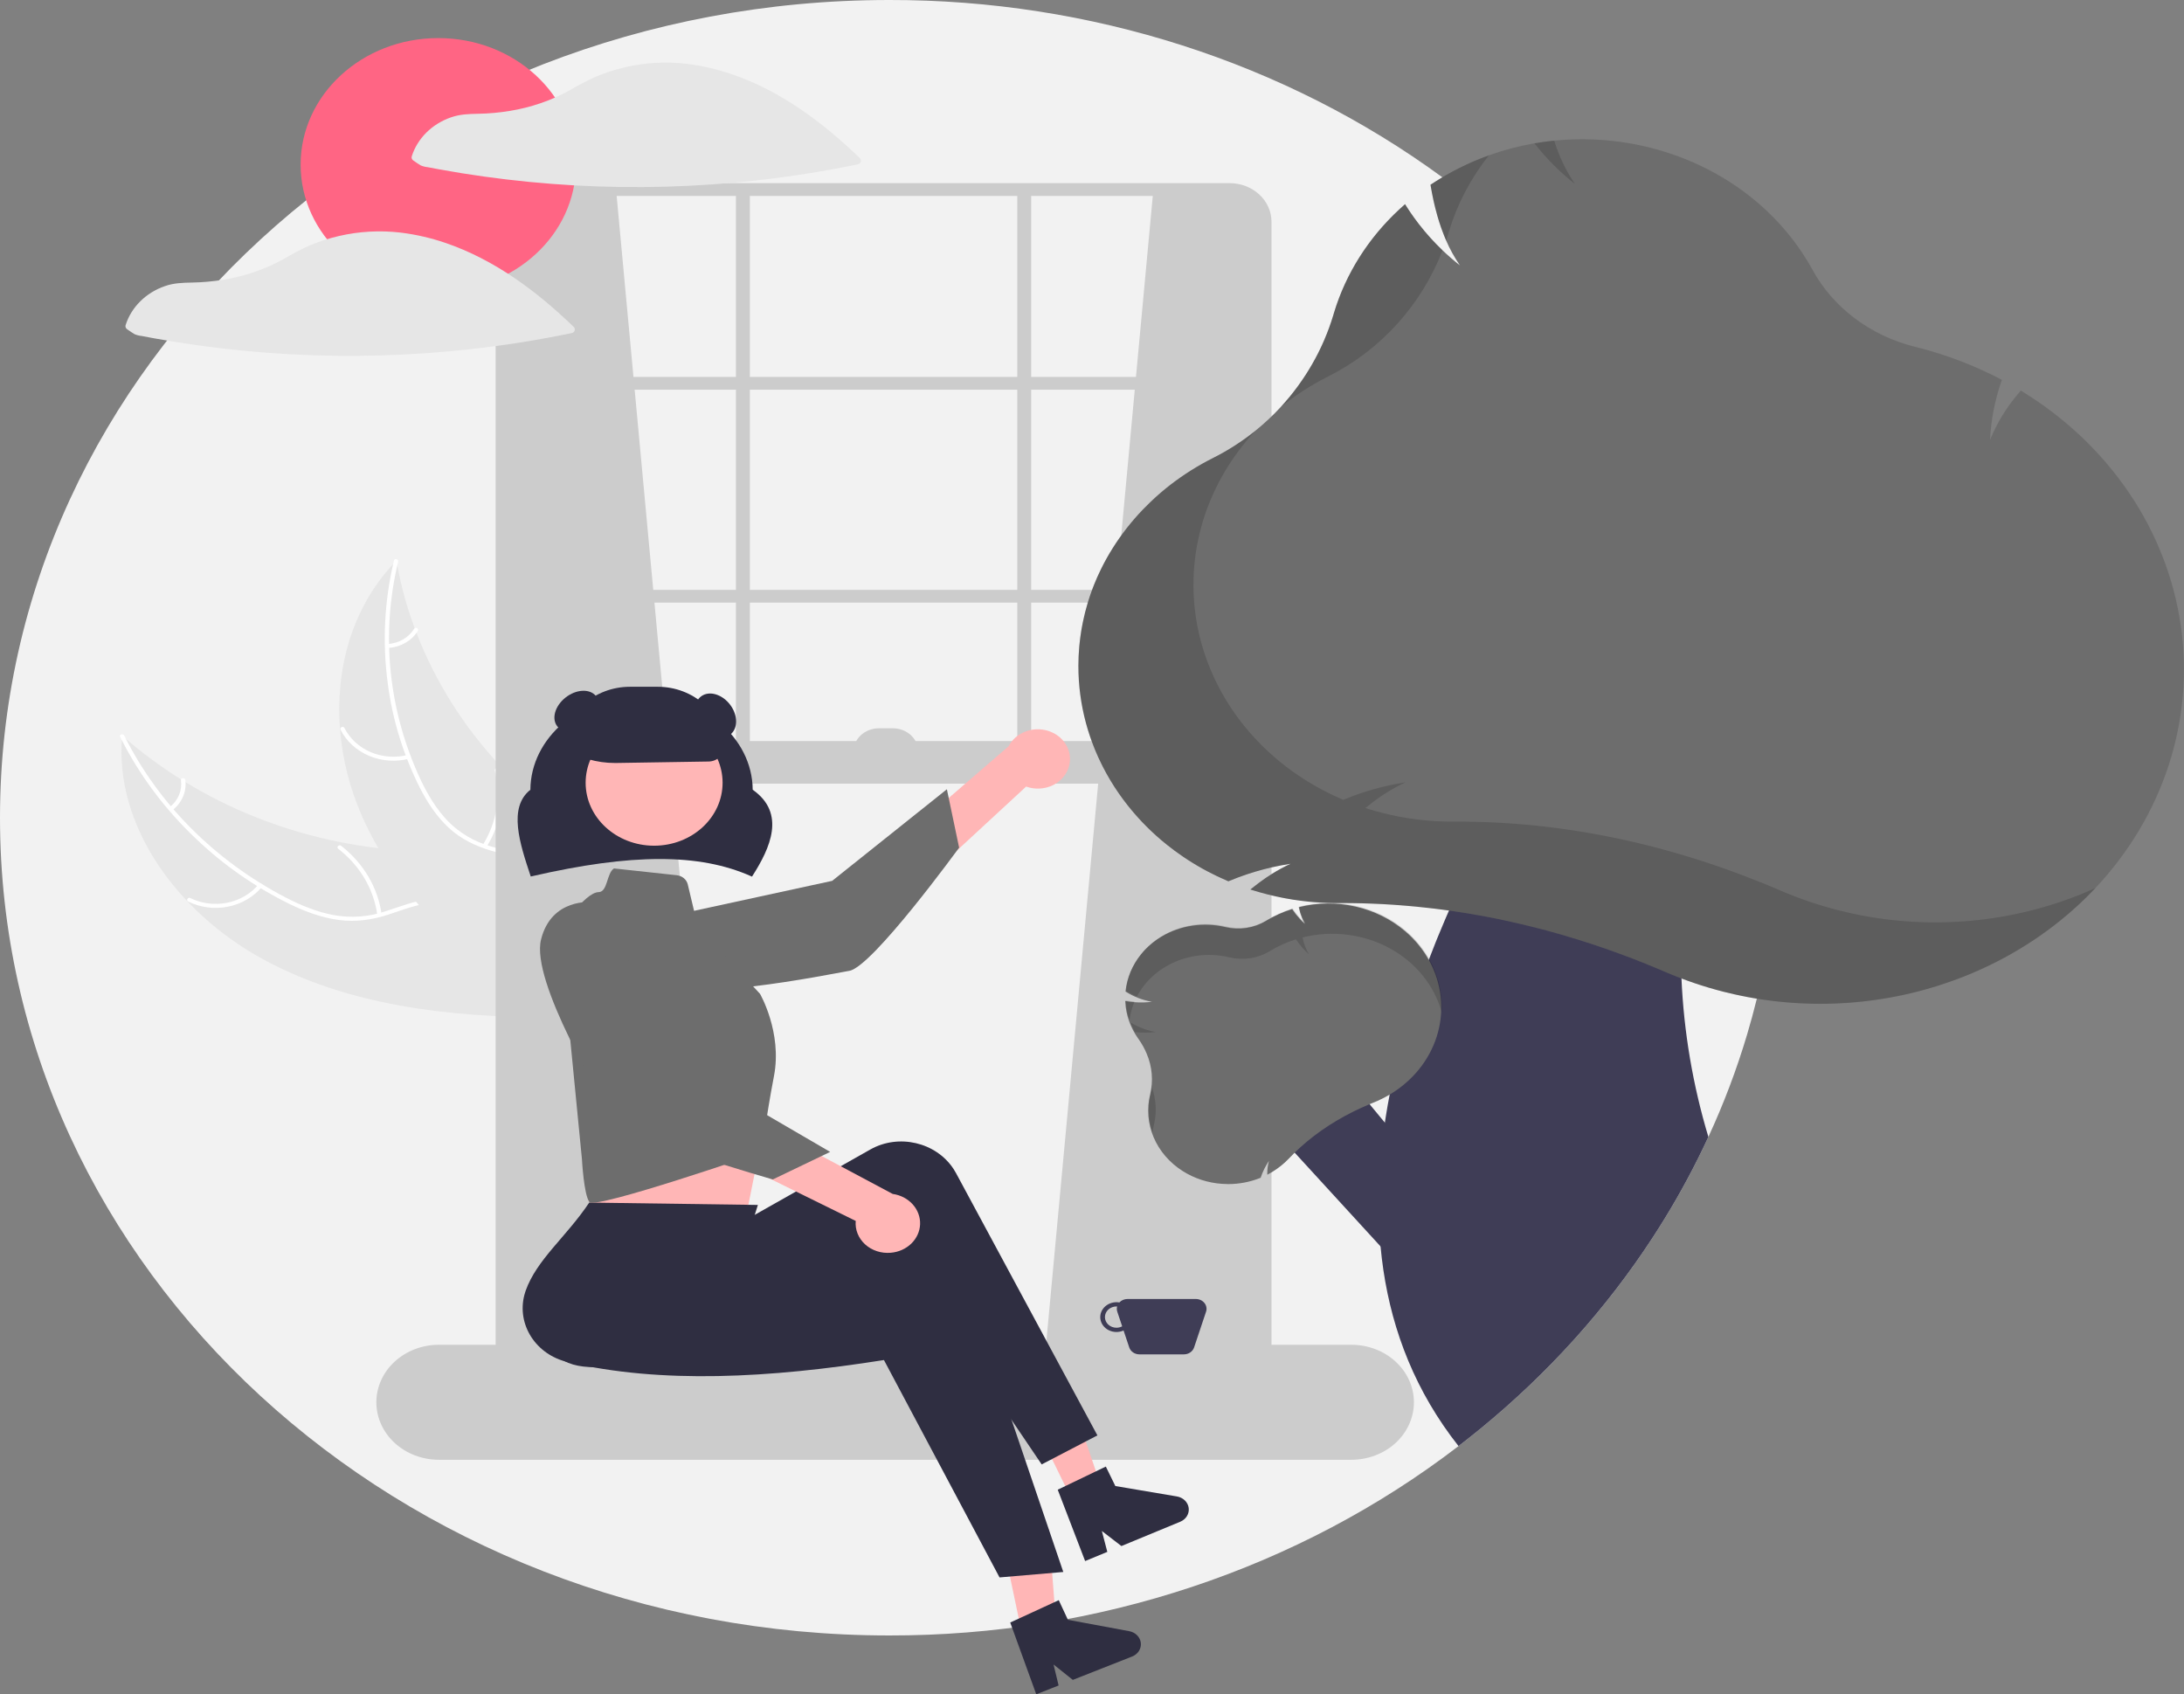 <svg width="272" height="211" viewBox="0 0 272 211" fill="none" xmlns="http://www.w3.org/2000/svg">
<rect x="0" y="0" width="272" height="211" fill="#808080" stroke="none"/>
<g clip-path="url(#clip0_3_46)">
<path d="M221.523 101.836C221.523 104.801 221.387 107.736 221.116 110.641C220.902 112.909 220.611 115.156 220.242 117.382C219.85 119.74 219.369 122.069 218.8 124.37V124.373C218.428 125.887 218.019 127.389 217.574 128.879C216.282 133.209 214.676 137.455 212.765 141.587C212.35 142.486 211.921 143.379 211.479 144.266C209.805 147.624 207.932 150.894 205.866 154.062C200.073 162.959 192.842 170.993 184.42 177.89C183.509 178.635 182.585 179.368 181.648 180.089C161.765 195.36 136.67 203.709 110.761 203.673C49.589 203.673 0 158.08 0 101.836C0 45.593 49.589 0 110.761 0C135.777 -0.036 160.064 7.749 179.632 22.078C180.55 22.746 181.455 23.43 182.349 24.128C186.713 27.53 190.785 31.236 194.53 35.213H194.533C211.976 53.7 221.562 77.362 221.523 101.836Z" fill="#F2F2F2"/>
<path d="M32.697 119.427C22.145 113.653 14.182 102.863 15.215 91.614C24.862 100.102 37.463 105.18 50.79 105.949C55.93 106.228 61.68 106.047 65.464 109.258C67.818 111.256 68.914 114.265 69.094 117.206C69.274 120.147 68.633 123.073 67.996 125.96L68.215 126.668C55.936 126.71 43.248 125.201 32.697 119.427Z" fill="#E6E6E6"/>
<path d="M15.473 91.602C19.7 100.099 26.733 107.156 35.571 111.77C37.471 112.747 39.491 113.587 41.637 113.977C43.733 114.342 45.896 114.184 47.903 113.52C49.788 112.936 51.642 112.138 53.649 111.985C55.763 111.823 57.721 112.574 59.26 113.888C61.142 115.495 62.283 117.629 63.321 119.751C64.473 122.107 65.629 124.571 67.837 126.265C68.105 126.471 67.743 126.84 67.476 126.635C63.633 123.688 63.006 118.751 59.934 115.279C58.501 113.659 56.528 112.426 54.184 112.458C52.134 112.487 50.221 113.309 48.319 113.916C46.321 114.553 44.319 114.852 42.21 114.572C40.052 114.285 37.992 113.516 36.074 112.587C31.739 110.451 27.797 107.701 24.392 104.439C20.483 100.736 17.293 96.446 14.957 91.753C14.813 91.463 15.329 91.313 15.473 91.602Z" fill="white"/>
<path d="M32.63 110.438C31.587 111.696 30.091 112.573 28.41 112.911C26.729 113.249 24.972 113.026 23.453 112.283C23.146 112.132 23.387 111.686 23.694 111.838C25.108 112.532 26.744 112.739 28.309 112.422C29.874 112.104 31.264 111.283 32.227 110.106C32.437 109.85 32.838 110.184 32.63 110.438Z" fill="white"/>
<path d="M46.99 113.933C46.551 110.724 44.813 107.785 42.121 105.702C41.855 105.496 42.217 105.126 42.483 105.332C45.279 107.504 47.081 110.566 47.53 113.906C47.573 114.224 47.032 114.249 46.99 113.933Z" fill="white"/>
<path d="M21.155 100.503C21.669 100.093 22.064 99.573 22.305 98.988C22.546 98.403 22.625 97.773 22.536 97.153C22.489 96.835 23.03 96.811 23.076 97.126C23.172 97.812 23.083 98.508 22.818 99.155C22.553 99.801 22.12 100.378 21.557 100.835C21.508 100.883 21.441 100.911 21.37 100.914C21.299 100.918 21.229 100.896 21.175 100.854C21.122 100.81 21.09 100.748 21.086 100.682C21.082 100.617 21.107 100.552 21.155 100.503Z" fill="white"/>
<path d="M49.369 69.82C49.405 70.018 49.44 70.216 49.48 70.415C49.971 73.07 50.696 75.684 51.648 78.231C51.718 78.429 51.792 78.628 51.869 78.824C54.233 84.938 57.811 90.594 62.421 95.507C64.257 97.46 66.253 99.282 68.39 100.957C71.341 103.271 74.742 105.563 76.634 108.549C76.835 108.859 77.016 109.179 77.174 109.509L69.136 126.367C69.097 126.396 69.062 126.428 69.023 126.458L68.735 127.145C68.618 127.065 68.499 126.981 68.382 126.902C68.314 126.856 68.248 126.806 68.18 126.761C68.136 126.729 68.091 126.697 68.049 126.671C68.034 126.66 68.019 126.65 68.008 126.641C67.966 126.615 67.93 126.586 67.891 126.561C67.223 126.09 66.558 125.614 65.894 125.133C65.89 125.131 65.89 125.131 65.888 125.126C60.845 121.447 56.091 117.349 52.165 112.718C52.047 112.578 51.925 112.437 51.811 112.29C50.054 110.194 48.486 107.968 47.123 105.637C46.382 104.358 45.711 103.046 45.114 101.705C43.577 98.236 42.644 94.568 42.348 90.833C41.759 83.387 43.766 75.852 48.967 70.245C49.1 70.102 49.232 69.962 49.369 69.82Z" fill="#E6E6E6"/>
<path d="M49.584 69.952C47.395 79.077 48.389 88.604 52.424 97.18C53.301 99.013 54.364 100.802 55.823 102.301C57.257 103.752 59.087 104.824 61.125 105.405C63.012 105.982 65.016 106.371 66.718 107.359C68.512 108.401 69.584 110.084 69.952 111.984C70.402 114.31 69.916 116.645 69.355 118.914C68.732 121.433 68.041 124.04 68.695 126.616C68.774 126.928 68.243 127.023 68.164 126.711C67.026 122.23 69.758 117.941 69.579 113.469C69.496 111.382 68.728 109.305 66.835 108.034C65.18 106.922 63.114 106.519 61.198 105.95C59.185 105.353 57.391 104.484 55.891 103.093C54.355 101.67 53.214 99.915 52.291 98.111C50.229 94.007 48.882 89.629 48.299 85.14C47.603 80.019 47.865 74.827 49.073 69.788C49.148 69.476 49.658 69.642 49.584 69.952Z" fill="white"/>
<path d="M50.948 94.489C49.291 94.916 47.523 94.788 45.96 94.127C44.396 93.467 43.139 92.316 42.413 90.882C42.267 90.591 42.751 90.369 42.897 90.66C43.571 91.997 44.742 93.069 46.199 93.681C47.657 94.294 49.304 94.407 50.844 94.001C51.179 93.913 51.281 94.402 50.948 94.489Z" fill="white"/>
<path d="M60.126 105.228C61.877 102.423 62.413 99.114 61.628 95.962C61.55 95.649 62.081 95.555 62.159 95.866C62.969 99.149 62.403 102.591 60.575 105.506C60.4 105.784 59.952 105.505 60.126 105.228Z" fill="white"/>
<path d="M48.292 80.204C48.97 80.162 49.627 79.965 50.202 79.632C50.778 79.298 51.254 78.839 51.588 78.294C51.759 78.015 52.207 78.294 52.037 78.572C51.665 79.172 51.138 79.679 50.503 80.049C49.868 80.418 49.145 80.639 48.395 80.693C48.325 80.703 48.253 80.689 48.194 80.652C48.135 80.616 48.094 80.56 48.078 80.496C48.065 80.431 48.08 80.364 48.12 80.31C48.16 80.255 48.221 80.217 48.292 80.204Z" fill="white"/>
<path d="M76.725 23.603L90.282 169.513L63.169 171.387V25.459C66.399 23.494 71.037 23.186 76.725 23.603Z" fill="#CCCCCC"/>
<path d="M143.644 23.603L130.087 169.513L157.2 171.387V25.459C153.969 23.494 149.332 23.186 143.644 23.603Z" fill="#CCCCCC"/>
<path d="M153.141 177.418H66.94C65.558 177.417 64.232 176.911 63.255 176.012C62.278 175.114 61.728 173.895 61.726 172.624V27.601C61.728 26.33 62.278 25.111 63.255 24.213C64.232 23.314 65.558 22.808 66.94 22.807H153.141C154.523 22.808 155.848 23.314 156.825 24.213C157.803 25.111 158.352 26.33 158.354 27.601V172.624C158.352 173.895 157.803 175.114 156.825 176.012C155.848 176.911 154.523 177.417 153.141 177.418ZM66.94 24.398C66.016 24.399 65.131 24.737 64.478 25.337C63.825 25.938 63.458 26.752 63.457 27.601V172.624C63.458 173.473 63.825 174.287 64.478 174.888C65.131 175.488 66.016 175.826 66.94 175.827H153.141C154.064 175.826 154.949 175.488 155.602 174.888C156.255 174.287 156.622 173.473 156.623 172.624V27.601C156.622 26.752 156.255 25.938 155.602 25.337C154.949 24.737 154.064 24.399 153.141 24.398L66.94 24.398Z" fill="#CCCCCC"/>
<path d="M157.489 46.94H62.592V48.531H157.489V46.94Z" fill="#CCCCCC"/>
<path d="M157.489 73.46H62.592V75.051H157.489V73.46Z" fill="#CCCCCC"/>
<path d="M93.387 23.603H91.656V96.002H93.387V23.603Z" fill="#CCCCCC"/>
<path d="M128.424 23.603H126.694V96.002H128.424V23.603Z" fill="#CCCCCC"/>
<path d="M168.305 181.794H54.66C52.594 181.794 50.613 181.039 49.153 179.697C47.692 178.354 46.872 176.532 46.872 174.633C46.872 172.734 47.692 170.913 49.153 169.57C50.613 168.227 52.594 167.473 54.66 167.473H168.305C170.371 167.473 172.352 168.227 173.812 169.57C175.273 170.913 176.093 172.734 176.093 174.633C176.093 176.532 175.273 178.354 173.812 179.697C172.352 181.039 170.371 181.794 168.305 181.794Z" fill="#CCCCCC"/>
<path d="M157.489 92.289H63.169V97.593H157.489V92.289Z" fill="#CCCCCC"/>
<path d="M93.655 109.169L93.535 109.116C87.106 106.26 78.686 106.263 66.234 109.126L66.101 109.156L66.061 109.035C64.744 105.064 63.251 100.567 66.055 98.354C66.094 91.86 72.289 86.587 79.898 86.587C87.507 86.587 93.701 91.857 93.742 98.349C97.912 101.281 95.925 105.613 93.723 109.064L93.655 109.169Z" fill="#2F2E41"/>
<path d="M133.175 95.265C133.06 95.791 132.82 96.287 132.474 96.719C132.127 97.151 131.682 97.508 131.169 97.765C130.656 98.021 130.088 98.171 129.506 98.204C128.923 98.237 128.34 98.153 127.796 97.956L105.074 118.95L103.046 112.431L125.614 92.935C126.034 92.118 126.766 91.471 127.67 91.117C128.574 90.762 129.588 90.725 130.52 91.012C131.452 91.3 132.237 91.891 132.726 92.675C133.216 93.459 133.375 94.38 133.175 95.265Z" fill="#FFB6B6"/>
<path d="M77.016 115.476C77.016 115.476 74.954 119.771 80.041 122.42C85.128 125.069 102.907 121.41 105.792 120.899C108.676 120.388 119.451 105.563 119.451 105.563L117.927 98.292L103.638 109.697L77.016 115.476Z" fill="#6D6D6D"/>
<path d="M73.264 139.229L73.552 144.268C73.552 144.268 72.701 148.732 73.401 149.695C74.096 150.653 93.059 150.774 93.059 150.774C93.059 150.774 94.311 144.564 95.391 139.129L73.264 139.229Z" fill="#FFB6B6"/>
<path d="M127.783 205.853L131.748 205.117L130.613 190.394L124.762 191.481L127.783 205.853Z" fill="#FFB6B6"/>
<path d="M133.462 186.694L137.147 185.171L132.366 171.084L126.927 173.333L133.462 186.694Z" fill="#FFB6B6"/>
<path d="M136.672 178.757L129.733 182.37L112.619 157.085C100.605 164.527 88.857 168.091 77.014 169.992C73.01 170.648 68.927 170.316 68.158 166.569C68.123 166.394 68.094 166.217 68.072 166.04C67.6 161.947 73.137 156.701 73.841 151.694L88.996 150.857L90.865 153.06L108.391 143.153C111.915 141.161 116.551 142.239 118.745 145.56C118.86 145.736 118.968 145.915 119.067 146.099L136.672 178.757Z" fill="#2F2E41"/>
<path d="M132.425 195.766L124.485 196.445L110.088 169.373C95.811 171.631 82.343 172.354 70.693 169.623C66.748 168.711 64.337 164.966 65.308 161.259C65.353 161.086 65.405 160.914 65.465 160.745C66.859 156.834 70.509 154.066 73.384 149.764L94.388 150.058L92.042 157.5L112.445 155.072C116.548 154.584 120.295 157.315 120.815 161.171C120.842 161.375 120.86 161.58 120.868 161.785L132.425 195.766Z" fill="#2F2E41"/>
<path d="M81.465 105.32C86.175 105.32 89.993 101.81 89.993 97.479C89.993 93.148 86.175 89.638 81.465 89.638C76.755 89.638 72.936 93.148 72.936 97.479C72.936 101.81 76.755 105.32 81.465 105.32Z" fill="#FFB6B6"/>
<path d="M76.465 108.151L84.285 108.997C84.615 109.033 84.924 109.162 85.17 109.367C85.416 109.572 85.587 109.843 85.657 110.141L86.901 115.373L94.653 123.767C94.653 123.767 97.437 128.566 96.393 134.005C95.349 139.443 94.891 143.485 94.891 143.485C94.891 143.485 74.095 150.654 73.399 149.694C72.703 148.734 72.477 144.374 72.477 144.374L69.694 115.9C69.694 115.9 72.825 111.101 74.565 111.101C75.688 111.066 75.544 108.743 76.465 108.151Z" fill="#6D6D6D"/>
<path d="M95.102 145.235C96.199 145.235 97.088 144.255 97.088 143.045C97.088 141.835 96.199 140.854 95.102 140.854C94.005 140.854 93.117 141.835 93.117 143.045C93.117 144.255 94.005 145.235 95.102 145.235Z" fill="#6D6D6D"/>
<path d="M125.816 202.062L131.86 199.277L132.999 201.721L140.642 203.141C141.019 203.211 141.362 203.391 141.621 203.653C141.88 203.915 142.041 204.246 142.081 204.598C142.12 204.951 142.036 205.305 141.841 205.61C141.646 205.916 141.349 206.156 140.996 206.295L133.611 209.205L131.212 207.29L131.841 209.903L129.057 211L125.816 202.062Z" fill="#2F2E41"/>
<path d="M131.732 185.522L137.722 182.64L138.907 185.064L146.576 186.361C146.955 186.425 147.302 186.599 147.565 186.857C147.829 187.115 147.996 187.443 148.043 187.795C148.089 188.146 148.012 188.502 147.822 188.811C147.633 189.119 147.341 189.364 146.99 189.509L139.663 192.538L137.227 190.662L137.907 193.264L135.144 194.406L131.732 185.522Z" fill="#2F2E41"/>
<path d="M76.592 95.019C74.339 95.023 72.14 94.385 70.297 93.193L70.235 93.154V93.085C70.238 91.081 71.105 89.16 72.646 87.743C74.187 86.326 76.276 85.529 78.456 85.527H81.917C84.097 85.529 86.186 86.326 87.727 87.743C89.268 89.16 90.135 91.081 90.138 93.085C90.135 93.543 89.939 93.983 89.589 94.31C89.239 94.637 88.764 94.826 88.266 94.836L76.787 95.018C76.722 95.019 76.657 95.019 76.592 95.019Z" fill="#2F2E41"/>
<path d="M90.715 91.633C91.818 91.047 92.003 89.441 91.127 88.046C90.25 86.651 88.645 85.995 87.542 86.58C86.438 87.166 86.254 88.772 87.13 90.168C88.006 91.563 89.611 92.219 90.715 91.633Z" fill="#2F2E41"/>
<path d="M73.454 90.077C74.692 88.937 74.966 87.342 74.065 86.514C73.164 85.685 71.429 85.937 70.19 87.076C68.951 88.215 68.677 89.811 69.578 90.639C70.479 91.468 72.214 91.216 73.454 90.077Z" fill="#2F2E41"/>
<path d="M148.933 161.771H140.42C140.228 161.771 140.039 161.809 139.864 161.883C139.69 161.957 139.535 162.065 139.411 162.2C139.097 162.147 138.774 162.163 138.468 162.247C138.162 162.331 137.883 162.481 137.652 162.684C137.421 162.887 137.246 163.137 137.14 163.414C137.035 163.691 137.003 163.987 137.046 164.278C137.09 164.569 137.207 164.846 137.39 165.087C137.572 165.328 137.814 165.525 138.096 165.663C138.378 165.802 138.691 165.876 139.01 165.882C139.329 165.887 139.645 165.822 139.932 165.694L140.638 167.803C140.722 168.053 140.89 168.272 141.119 168.427C141.348 168.583 141.625 168.666 141.909 168.666H147.444C147.729 168.666 148.005 168.583 148.234 168.427C148.463 168.272 148.632 168.053 148.715 167.803L150.204 163.354C150.266 163.171 150.279 162.977 150.244 162.789C150.209 162.6 150.127 162.422 150.003 162.268C149.879 162.114 149.718 161.989 149.532 161.902C149.346 161.816 149.141 161.771 148.933 161.771ZM139.052 165.351C138.67 165.351 138.303 165.212 138.032 164.963C137.762 164.714 137.61 164.377 137.61 164.025C137.61 163.674 137.762 163.337 138.032 163.088C138.303 162.839 138.67 162.699 139.052 162.699C139.078 162.699 139.103 162.705 139.129 162.707C139.072 162.92 139.079 163.144 139.149 163.354L139.758 165.174C139.544 165.289 139.3 165.35 139.052 165.351Z" fill="#3F3D56"/>
<path d="M110.921 156.014C110.339 156.064 109.753 155.996 109.204 155.814C108.654 155.633 108.155 155.343 107.74 154.965C107.326 154.587 107.007 154.13 106.805 153.626C106.604 153.122 106.525 152.584 106.574 152.049L78.18 138.06L84.39 134.404L111.179 148.687C112.15 148.822 113.034 149.281 113.663 149.976C114.292 150.67 114.621 151.553 114.59 152.456C114.558 153.359 114.167 154.22 113.49 154.876C112.814 155.532 111.9 155.937 110.921 156.014Z" fill="#FFB6B6"/>
<path d="M73.749 112.351C73.749 112.351 68.682 111.767 67.382 117.008C66.082 122.248 74.996 136.857 76.356 139.251C77.716 141.645 96.253 146.881 96.253 146.881L103.391 143.453L87.409 134.14L73.749 112.351Z" fill="#6D6D6D"/>
<path d="M109.463 90.698H111.194C112.035 90.698 112.842 91.005 113.437 91.552C114.032 92.1 114.367 92.841 114.367 93.615H106.29C106.29 92.841 106.625 92.1 107.22 91.552C107.815 91.005 108.622 90.698 109.463 90.698Z" fill="#CCCCCC"/>
<path d="M54.585 36.27C64.054 36.27 71.731 29.212 71.731 20.506C71.731 11.8 64.054 4.742 54.585 4.742C45.116 4.742 37.44 11.8 37.44 20.506C37.44 29.212 45.116 36.27 54.585 36.27Z" fill="#FF6584"/>
<path d="M107.08 19.685C102.543 15.308 97.273 11.316 91.034 9.206C89.297 8.616 87.495 8.199 85.66 7.964C85.645 7.962 85.631 7.965 85.617 7.964C85.587 7.957 85.556 7.951 85.526 7.948C82.96 7.647 80.355 7.792 77.847 8.374C76.621 8.657 75.424 9.04 74.272 9.519C73.115 10.038 71.995 10.622 70.917 11.267C68.635 12.523 66.122 13.385 63.503 13.81C62.188 14.028 60.857 14.148 59.521 14.169C58.362 14.191 57.27 14.228 56.172 14.613C54.999 15.018 53.945 15.67 53.095 16.517C52.245 17.363 51.621 18.38 51.275 19.487C51.248 19.586 51.256 19.69 51.298 19.784C51.34 19.878 51.413 19.957 51.507 20.011C51.804 20.206 52.093 20.428 52.405 20.603C52.683 20.72 52.979 20.794 53.283 20.823C53.779 20.919 54.276 21.012 54.773 21.103C56.606 21.437 58.446 21.732 60.293 21.989C64.032 22.51 67.791 22.876 71.57 23.089C79.14 23.511 86.737 23.301 94.266 22.462C98.497 21.991 102.7 21.323 106.858 20.46C106.942 20.437 107.018 20.395 107.08 20.337C107.141 20.279 107.185 20.208 107.207 20.13C107.229 20.052 107.23 19.97 107.207 19.892C107.185 19.814 107.141 19.742 107.08 19.685Z" fill="#E6E6E6"/>
<path d="M55.399 30.224C53.661 29.634 51.859 29.218 50.024 28.983C50.01 28.981 49.996 28.984 49.981 28.983C49.951 28.976 49.921 28.97 49.89 28.966C47.324 28.666 44.719 28.81 42.211 29.392C40.985 29.675 39.788 30.059 38.636 30.538C37.48 31.056 36.359 31.64 35.281 32.286C32.999 33.542 30.486 34.404 27.867 34.829C26.553 35.046 25.221 35.166 23.886 35.188C22.727 35.209 21.634 35.246 20.536 35.631C19.363 36.037 18.309 36.689 17.459 37.535C16.609 38.381 15.986 39.399 15.639 40.506C15.613 40.605 15.621 40.708 15.662 40.802C15.704 40.897 15.777 40.976 15.871 41.029C16.168 41.225 16.458 41.447 16.77 41.621C17.047 41.738 17.344 41.812 17.647 41.841C18.144 41.938 18.64 42.031 19.138 42.122C20.97 42.455 22.81 42.751 24.658 43.008C28.396 43.528 32.155 43.895 35.934 44.108C43.505 44.529 51.101 44.319 58.63 43.48C62.862 43.009 67.064 42.341 71.222 41.478C71.306 41.456 71.383 41.413 71.444 41.355C71.505 41.298 71.549 41.226 71.571 41.148C71.594 41.07 71.594 40.989 71.572 40.91C71.549 40.833 71.506 40.761 71.445 40.703C66.907 36.327 61.637 32.334 55.399 30.224Z" fill="#E6E6E6"/>
<path d="M179.042 147.742L165.857 131.817L155.453 137.225L177.499 161.295L179.042 147.742Z" fill="#3F3D56"/>
<path d="M209.414 121.854C209.707 128.528 210.831 135.149 212.765 141.587C212.35 142.486 211.921 143.379 211.479 144.265C209.805 147.623 207.932 150.894 205.866 154.062C200.073 162.959 192.842 170.993 184.42 177.89C183.509 178.635 182.585 179.368 181.648 180.089C176.309 173.321 173.428 165.853 172.289 158.167C172.144 157.191 172.026 156.205 171.937 155.224V155.218C171.718 152.834 171.648 150.439 171.726 148.047C171.729 147.856 171.735 147.663 171.743 147.469C171.844 144.913 172.095 142.351 172.473 139.813V139.81C172.516 139.518 172.56 139.227 172.609 138.935C172.747 138.06 172.903 137.185 173.073 136.315C174.064 131.298 175.446 126.353 177.209 121.519V121.517C177.258 121.376 177.307 121.238 177.362 121.1C177.553 120.575 177.746 120.056 177.945 119.536C177.957 119.495 177.973 119.455 177.991 119.416C178.248 118.737 178.51 118.064 178.779 117.396C178.851 117.21 178.926 117.024 179.003 116.839C179.306 116.093 179.615 115.354 179.929 114.624C180.027 114.391 180.128 114.157 180.229 113.927C180.307 113.749 180.382 113.571 180.463 113.396V113.394C180.922 112.351 181.386 111.33 181.856 110.328C183.174 107.512 184.53 104.862 185.851 102.42L185.854 102.417C191.337 92.305 196.321 85.739 196.321 85.739L215.038 91.308C212.806 94.949 211.078 100.319 210.132 106.655C209.403 111.691 209.163 116.776 209.414 121.851L209.414 121.854Z" fill="#3F3D56"/>
<path d="M178.305 120.233C178.196 119.997 178.072 119.766 177.945 119.536C177.287 118.364 176.44 117.291 175.433 116.353C175.283 116.213 175.127 116.072 174.965 115.94C173.228 114.468 171.115 113.423 168.822 112.901C166.529 112.379 164.13 112.397 161.847 112.953L161.835 112.959L161.749 112.98L161.769 113.07C161.856 113.49 161.981 113.903 162.144 114.303C162.187 114.412 162.236 114.516 162.285 114.619C162.306 114.667 162.332 114.709 162.355 114.757C162.355 114.757 162.352 114.759 162.358 114.759C162.358 114.762 162.36 114.765 162.36 114.767C162.415 114.866 162.467 114.966 162.525 115.062C162.407 114.958 162.294 114.852 162.184 114.744C162.078 114.643 161.98 114.537 161.882 114.431C161.545 114.07 161.242 113.685 160.973 113.28L160.927 113.208L160.846 113.237C159.758 113.584 158.719 114.052 157.754 114.63L157.65 114.693C156.913 115.138 156.083 115.435 155.213 115.566C154.343 115.697 153.452 115.658 152.6 115.452C151.255 115.133 149.854 115.075 148.484 115.281C147.114 115.487 145.805 115.952 144.642 116.648C143.871 117.11 143.174 117.669 142.571 118.308C142.519 118.364 142.467 118.422 142.415 118.478C142.305 118.6 142.201 118.724 142.1 118.852C141.016 120.184 140.351 121.765 140.176 123.421L140.171 123.482L140.226 123.516C141.201 124.131 142.305 124.554 143.468 124.758C142.737 124.851 141.998 124.868 141.264 124.808H141.261C140.928 124.783 140.597 124.74 140.269 124.681L140.208 124.67H140.205L140.13 124.657L140.142 124.784C140.228 126.404 140.783 127.974 141.748 129.332L141.777 129.369C141.788 129.383 141.798 129.397 141.806 129.412C142.215 129.987 142.556 130.602 142.821 131.244C143.496 132.841 143.644 134.585 143.248 136.259C142.8 138.05 142.949 139.923 143.676 141.634C144.402 143.345 145.672 144.816 147.321 145.854C148.769 146.77 150.457 147.315 152.21 147.432C152.45 147.451 152.692 147.461 152.934 147.461C154.321 147.465 155.694 147.202 156.964 146.689L157.01 146.674L157.021 146.626C157.266 145.901 157.609 145.208 158.042 144.563C157.901 145.071 157.829 145.594 157.829 146.119V146.294L157.993 146.207C158.135 146.13 158.279 146.048 158.409 145.971C159.188 145.503 159.894 144.939 160.506 144.295C160.745 144.04 160.987 143.793 161.241 143.547L161.244 143.544C161.737 143.062 162.259 142.589 162.802 142.139C163.955 141.186 165.19 140.32 166.494 139.548C167.797 138.778 169.159 138.098 170.569 137.511H170.572C170.731 137.442 170.893 137.376 171.051 137.312C171.754 137.031 172.43 136.697 173.073 136.315C173.096 136.302 173.116 136.291 173.137 136.278C175.925 134.599 177.975 132.065 178.921 129.127C179.868 126.189 179.65 123.037 178.305 120.233Z" fill="#6D6D6D"/>
<path opacity="0.15" d="M143.724 140.025C143.645 140.347 143.585 140.673 143.545 141.001C143.008 139.441 142.93 137.778 143.319 136.181C143.379 135.937 143.424 135.69 143.46 135.441C143.993 136.92 144.084 138.503 143.724 140.025Z" fill="black"/>
<path opacity="0.15" d="M143.942 128.521C143.087 128.63 142.221 128.634 141.365 128.532C141.141 128.144 140.948 127.741 140.787 127.327C141.739 127.918 142.813 128.324 143.942 128.521Z" fill="black"/>
<path opacity="0.15" d="M141.297 124.723C140.982 125.464 140.772 126.24 140.674 127.031C140.41 126.278 140.255 125.496 140.211 124.706L140.204 124.578L140.34 124.603C140.657 124.657 140.976 124.697 141.297 124.723Z" fill="black"/>
<path opacity="0.15" d="M144.716 116.569C145.878 115.872 147.186 115.406 148.555 115.2C149.925 114.994 151.326 115.052 152.669 115.371C153.522 115.579 154.413 115.618 155.284 115.488C156.155 115.357 156.986 115.06 157.723 114.614L157.827 114.551C158.791 113.972 159.829 113.503 160.917 113.155L161 113.129L161.046 113.198C161.476 113.852 161.997 114.452 162.597 114.982C162.233 114.358 161.978 113.686 161.841 112.99L161.822 112.898L161.92 112.874C164.062 112.353 166.307 112.305 168.473 112.733C170.638 113.162 172.663 114.055 174.382 115.34C176.101 116.625 177.465 118.266 178.363 120.128C179.261 121.99 179.667 124.021 179.549 126.054C179.094 124.396 178.287 122.838 177.172 121.468C176.058 120.099 174.659 118.947 173.057 118.079C171.455 117.21 169.682 116.643 167.839 116.409C165.997 116.175 164.122 116.28 162.324 116.718L162.226 116.741L162.246 116.833C162.382 117.53 162.637 118.202 163.001 118.825C162.402 118.295 161.88 117.696 161.45 117.042L161.405 116.972L161.322 116.999C160.233 117.346 159.196 117.815 158.231 118.394L158.127 118.458C157.39 118.903 156.559 119.201 155.688 119.331C154.817 119.462 153.927 119.422 153.074 119.215C150.841 118.682 148.476 118.878 146.382 119.769C144.289 120.66 142.597 122.191 141.594 124.102C141.147 123.904 140.715 123.682 140.298 123.436L140.241 123.403L140.248 123.342C140.391 121.977 140.868 120.659 141.641 119.486C142.415 118.314 143.466 117.317 144.716 116.569Z" fill="black"/>
<path d="M251.947 48.807L251.673 48.64L251.474 48.879C249.934 50.662 248.708 52.657 247.843 54.79C247.962 52.332 248.43 49.899 249.233 47.553L249.32 47.306L249.072 47.176C245.844 45.496 242.405 44.185 238.832 43.273L238.443 43.177C235.704 42.486 233.154 41.272 230.96 39.614C228.766 37.956 226.976 35.892 225.708 33.556C222.761 28.193 218.105 23.785 212.363 20.919C206.62 18.053 200.063 16.865 193.567 17.514H193.564C193.495 17.519 193.423 17.527 193.353 17.535C193.235 17.546 193.12 17.559 193.004 17.572C192.768 17.601 192.537 17.63 192.306 17.662C192.11 17.689 191.911 17.718 191.715 17.75C191.611 17.763 191.51 17.779 191.409 17.797C191.308 17.813 191.205 17.829 191.104 17.848H191.101C189.164 18.185 187.266 18.686 185.43 19.346H185.427V19.349L184.963 19.516C184.484 19.696 184.009 19.887 183.538 20.089C183.431 20.134 183.327 20.182 183.221 20.227C183.192 20.24 183.16 20.253 183.131 20.269C182.828 20.402 182.528 20.54 182.231 20.686C182.188 20.704 182.145 20.725 182.101 20.747L181.824 20.882C181.216 21.184 180.618 21.505 180.03 21.844C179.981 21.871 179.935 21.898 179.886 21.927C179.834 21.958 179.779 21.99 179.727 22.022C179.696 22.038 179.664 22.059 179.632 22.078C179.543 22.128 179.456 22.181 179.37 22.237C179.197 22.34 179.024 22.446 178.854 22.555C178.678 22.664 178.505 22.778 178.331 22.892L178.158 23.006L178.19 23.202C178.219 23.364 178.245 23.526 178.277 23.685C178.306 23.844 178.334 24 178.366 24.157C178.415 24.419 178.47 24.679 178.525 24.931C178.562 25.098 178.597 25.263 178.637 25.425C178.675 25.592 178.715 25.759 178.758 25.926C178.842 26.271 178.931 26.605 179.027 26.934C179.073 27.098 179.122 27.262 179.174 27.424C179.203 27.522 179.231 27.62 179.263 27.716C179.286 27.782 179.309 27.849 179.332 27.915C179.338 27.936 179.344 27.96 179.353 27.984C179.359 28.006 179.367 28.028 179.376 28.05C179.407 28.148 179.439 28.244 179.471 28.337C179.488 28.387 179.505 28.437 179.526 28.485C179.566 28.599 179.609 28.716 179.653 28.827C179.699 28.954 179.748 29.082 179.797 29.206C179.808 29.238 179.82 29.267 179.831 29.299C179.84 29.323 179.849 29.347 179.86 29.371C179.872 29.397 179.883 29.426 179.895 29.453C179.944 29.572 179.993 29.694 180.045 29.814C180.062 29.856 180.079 29.901 180.1 29.944C180.567 31.024 181.142 32.063 181.816 33.046C181.069 32.458 180.35 31.834 179.658 31.174C178.591 30.154 177.608 29.063 176.716 27.91C176.644 27.819 176.572 27.727 176.506 27.634C176.37 27.456 176.237 27.278 176.108 27.098C175.969 26.912 175.836 26.719 175.707 26.528C175.62 26.401 175.534 26.271 175.45 26.143C175.366 26.021 175.288 25.902 175.213 25.78L174.988 25.425H174.986V25.427L174.668 25.714C174.541 25.828 174.414 25.942 174.29 26.056C170.414 29.642 167.606 34.085 166.136 38.958L166.093 39.103L166.05 39.255C165.966 39.525 165.882 39.788 165.793 40.056V40.058C165.706 40.324 165.614 40.589 165.516 40.849C165.427 41.095 165.334 41.339 165.236 41.583C165.205 41.665 165.17 41.748 165.132 41.83C165.072 41.989 165.005 42.145 164.939 42.304C164.907 42.376 164.876 42.45 164.844 42.522C164.766 42.697 164.688 42.872 164.61 43.044C164.599 43.071 164.584 43.1 164.57 43.127C164.547 43.18 164.521 43.233 164.498 43.283C164.437 43.41 164.374 43.54 164.313 43.668C164.27 43.75 164.23 43.835 164.189 43.917C164.172 43.954 164.152 43.991 164.134 44.028C164.028 44.24 163.918 44.45 163.803 44.657C163.673 44.901 163.54 45.145 163.399 45.383C163.275 45.606 163.145 45.824 163.009 46.041C162.776 46.426 162.531 46.808 162.277 47.179C162.179 47.322 162.081 47.465 161.98 47.608C161.957 47.643 161.934 47.677 161.911 47.709C161.827 47.834 161.74 47.953 161.651 48.075C161.59 48.157 161.53 48.24 161.469 48.319C161.368 48.462 161.262 48.6 161.152 48.736C161.123 48.778 161.091 48.818 161.06 48.858C160.898 49.064 160.737 49.266 160.572 49.468C160.566 49.47 160.566 49.473 160.564 49.475C160.558 49.475 160.558 49.478 160.555 49.481C160.483 49.568 160.411 49.656 160.336 49.741C160.238 49.865 160.131 49.987 160.024 50.107C159.851 50.308 159.669 50.512 159.485 50.711C159.479 50.717 159.476 50.722 159.47 50.725C158.515 51.757 157.479 52.725 156.372 53.62C156.352 53.636 156.338 53.652 156.318 53.666C156.162 53.79 156.006 53.915 155.845 54.037C155.778 54.087 155.712 54.138 155.646 54.188C155.536 54.273 155.423 54.358 155.314 54.435C155.301 54.447 155.286 54.458 155.271 54.467C155.173 54.541 155.077 54.61 154.979 54.679C154.861 54.766 154.743 54.848 154.622 54.931C154.051 55.328 153.464 55.704 152.862 56.058C152.773 56.113 152.678 56.169 152.585 56.222C152.53 56.254 152.476 56.286 152.424 56.312C152.205 56.437 151.985 56.559 151.766 56.676C151.547 56.795 151.322 56.909 151.1 57.02C150.624 57.259 150.154 57.508 149.695 57.768C149.464 57.901 149.234 58.033 149.006 58.169C148.1 58.71 147.228 59.289 146.39 59.906C145.551 60.523 144.747 61.179 143.981 61.871C143.886 61.956 143.791 62.043 143.696 62.133C143.505 62.306 143.321 62.481 143.145 62.656C142.862 62.924 142.591 63.2 142.323 63.478C140.908 64.954 139.656 66.554 138.584 68.257C138.046 69.107 137.557 69.982 137.119 70.88C136.787 71.551 136.484 72.237 136.21 72.932C136.029 73.396 135.859 73.865 135.7 74.338C135.622 74.574 135.547 74.813 135.475 75.051C135.23 75.86 135.025 76.677 134.858 77.496C134.722 78.154 134.612 78.813 134.529 79.472C134.486 79.804 134.451 80.135 134.419 80.464C134.345 81.272 134.307 82.081 134.305 82.891C134.3 85.321 134.621 87.741 135.261 90.099C135.403 90.618 135.56 91.136 135.732 91.65C135.818 91.907 135.91 92.162 136.003 92.416C136.236 93.053 136.495 93.683 136.779 94.307C136.949 94.681 137.128 95.052 137.315 95.421C138.507 97.765 140.027 99.954 141.838 101.934C142.135 102.261 142.442 102.582 142.758 102.897C142.761 102.897 142.758 102.9 142.758 102.9C143.543 103.687 144.374 104.434 145.247 105.138H145.25C145.599 105.422 145.954 105.697 146.315 105.963C146.317 105.96 146.317 105.963 146.317 105.963C146.681 106.233 147.047 106.493 147.422 106.745C147.61 106.87 147.8 106.994 147.993 107.119C148.371 107.366 148.757 107.604 149.15 107.832H149.153C149.545 108.066 149.943 108.289 150.347 108.501C151.157 108.928 151.988 109.328 152.842 109.692L152.986 109.753L153.133 109.692C154.502 109.125 155.913 108.649 157.356 108.267C157.673 108.183 157.994 108.106 158.311 108.031C159.113 107.848 159.92 107.695 160.734 107.57C159.941 107.935 159.176 108.349 158.443 108.808C157.875 109.161 157.316 109.546 156.753 109.97C156.566 110.111 156.378 110.256 156.191 110.405L155.723 110.776L156.309 110.954C156.522 111.018 156.736 111.081 156.949 111.14C157.241 111.224 157.529 111.301 157.812 111.373C158.429 111.532 159.05 111.673 159.675 111.795C159.828 111.824 159.978 111.853 160.131 111.882C160.428 111.935 160.728 111.988 161.028 112.036C161.04 112.039 161.053 112.041 161.065 112.041C161.377 112.089 161.691 112.134 162.003 112.174C162.583 112.251 163.162 112.312 163.742 112.357C163.806 112.365 163.869 112.367 163.935 112.37C164.077 112.381 164.215 112.391 164.357 112.399C164.668 112.418 164.982 112.431 165.297 112.442C165.32 112.442 165.34 112.444 165.363 112.444C165.522 112.45 165.68 112.455 165.839 112.458C165.839 112.458 165.839 112.46 165.842 112.458C166.001 112.46 166.159 112.463 166.318 112.463H167.195C167.359 112.463 167.524 112.465 167.691 112.465C167.922 112.465 168.155 112.468 168.386 112.471C168.447 112.471 168.51 112.473 168.574 112.473C168.943 112.479 169.312 112.487 169.681 112.495C169.704 112.495 169.727 112.497 169.75 112.497C170.12 112.508 170.489 112.519 170.858 112.534C170.939 112.537 171.02 112.54 171.103 112.545C171.458 112.558 171.813 112.574 172.168 112.593C172.268 112.598 172.372 112.606 172.476 112.611C172.744 112.625 173.016 112.641 173.284 112.659C173.442 112.667 173.598 112.678 173.757 112.691C174.397 112.736 175.035 112.786 175.675 112.845C175.888 112.861 176.102 112.882 176.315 112.903C176.886 112.959 177.459 113.02 178.034 113.086C178.291 113.113 178.548 113.144 178.805 113.176C178.833 113.179 178.862 113.182 178.891 113.187C179.208 113.227 179.523 113.266 179.84 113.309C180.048 113.335 180.255 113.365 180.463 113.394C180.677 113.423 180.89 113.452 181.103 113.487C181.219 113.502 181.334 113.521 181.452 113.54C181.729 113.579 182.009 113.622 182.289 113.67C182.314 113.672 182.339 113.675 182.364 113.68C182.958 113.776 183.555 113.876 184.149 113.985C184.498 114.046 184.844 114.11 185.191 114.176C185.462 114.226 185.733 114.279 186.004 114.332C186.05 114.34 186.096 114.351 186.142 114.362C186.153 114.364 186.163 114.366 186.174 114.367C186.584 114.449 186.996 114.534 187.406 114.624C188.828 114.927 190.248 115.262 191.666 115.632C191.992 115.714 192.318 115.802 192.644 115.889C192.782 115.926 192.918 115.963 193.053 116.001C193.336 116.078 193.616 116.154 193.899 116.237C194.147 116.306 194.398 116.377 194.646 116.451C194.801 116.497 194.957 116.542 195.113 116.589C195.355 116.658 195.598 116.73 195.837 116.807C196.042 116.865 196.244 116.926 196.446 116.992C196.734 117.08 197.025 117.17 197.314 117.266C197.397 117.292 197.484 117.319 197.568 117.348C197.919 117.459 198.271 117.573 198.623 117.693C198.967 117.807 199.31 117.923 199.65 118.04C199.887 118.122 200.123 118.202 200.357 118.287C200.619 118.379 200.882 118.472 201.141 118.568C201.516 118.703 201.894 118.841 202.269 118.981C202.615 119.109 202.959 119.239 203.305 119.374C203.368 119.398 203.434 119.422 203.498 119.448C203.798 119.562 204.098 119.682 204.395 119.801C204.588 119.875 204.779 119.952 204.969 120.029C205.8 120.363 206.629 120.709 207.458 121.066H207.461C207.98 121.291 208.508 121.506 209.039 121.71C209.163 121.758 209.287 121.806 209.414 121.851C209.624 121.933 209.838 122.01 210.051 122.09C210.19 122.14 210.328 122.19 210.47 122.238C210.674 122.312 210.882 122.384 211.09 122.453C211.309 122.527 211.525 122.601 211.747 122.67C211.825 122.697 211.903 122.721 211.984 122.747C212.241 122.827 212.497 122.906 212.757 122.983C212.783 122.991 212.809 122.999 212.838 123.007C213.109 123.087 213.38 123.166 213.654 123.241C213.676 123.248 213.698 123.254 213.72 123.259C214.015 123.341 214.314 123.421 214.612 123.498C215.05 123.609 215.491 123.715 215.933 123.813C216.013 123.832 216.094 123.851 216.175 123.866C216.411 123.919 216.645 123.97 216.882 124.018C217.133 124.071 217.386 124.118 217.637 124.166C217.891 124.214 218.145 124.262 218.396 124.304C218.531 124.328 218.667 124.352 218.8 124.373L219.155 124.429C219.4 124.468 219.645 124.503 219.893 124.54C219.9 124.54 219.907 124.541 219.913 124.543C220.193 124.582 220.47 124.62 220.75 124.651C221.018 124.686 221.286 124.715 221.554 124.744C221.609 124.75 221.667 124.755 221.725 124.76C221.947 124.784 222.169 124.808 222.391 124.826C222.454 124.832 222.518 124.837 222.581 124.842C222.8 124.861 223.02 124.879 223.239 124.893C223.283 124.898 223.327 124.901 223.372 124.901C223.568 124.917 223.764 124.93 223.96 124.938C224.098 124.948 224.234 124.954 224.372 124.962C224.445 124.964 224.514 124.967 224.586 124.97C224.776 124.98 224.967 124.986 225.16 124.991C225.393 124.999 225.627 125.004 225.858 125.009C226.138 125.015 226.42 125.017 226.7 125.017H226.706C226.98 125.017 227.257 125.015 227.531 125.009H227.635L227.938 125.001C228.093 124.999 228.249 124.994 228.402 124.988C228.696 124.978 228.987 124.964 229.279 124.948C229.394 124.943 229.512 124.935 229.628 124.93C229.68 124.927 229.735 124.922 229.786 124.919C229.968 124.909 230.147 124.898 230.329 124.885C230.516 124.872 230.707 124.856 230.894 124.837C231.136 124.816 231.379 124.792 231.621 124.768C231.811 124.75 232.002 124.728 232.189 124.707C232.214 124.705 232.239 124.701 232.264 124.696C232.446 124.678 232.628 124.657 232.806 124.633C233.02 124.606 233.23 124.577 233.441 124.548C233.464 124.545 233.484 124.543 233.507 124.54C233.871 124.487 234.237 124.434 234.603 124.373C234.987 124.309 235.371 124.24 235.751 124.169C235.893 124.142 236.031 124.113 236.173 124.087C236.25 124.071 236.331 124.057 236.406 124.041C236.524 124.018 236.64 123.994 236.755 123.967C236.775 123.965 236.799 123.959 236.819 123.957C236.98 123.925 237.139 123.888 237.3 123.851C237.623 123.779 237.941 123.705 238.258 123.625C238.399 123.593 238.541 123.559 238.676 123.524C238.717 123.514 238.757 123.503 238.794 123.492C239.38 123.341 239.961 123.181 240.537 123.012C240.791 122.938 241.041 122.861 241.292 122.779C241.832 122.609 242.366 122.431 242.896 122.243C243.038 122.196 243.179 122.143 243.32 122.092C243.528 122.015 243.736 121.938 243.94 121.862C244.125 121.79 244.309 121.718 244.497 121.644C244.589 121.61 244.682 121.572 244.774 121.535C245.051 121.424 245.328 121.31 245.602 121.196C245.786 121.116 245.968 121.039 246.15 120.96C246.438 120.833 246.724 120.703 247.009 120.573C247.081 120.538 247.151 120.504 247.22 120.472C247.402 120.387 247.583 120.299 247.768 120.215C248.059 120.071 248.351 119.928 248.639 119.78C248.737 119.732 248.832 119.682 248.93 119.631C249.248 119.467 249.562 119.3 249.874 119.13C250.563 118.751 251.243 118.355 251.913 117.942C252.08 117.841 252.247 117.735 252.412 117.632C252.723 117.435 253.029 117.234 253.335 117.032C253.367 117.011 253.395 116.99 253.427 116.971C253.58 116.868 253.733 116.764 253.886 116.658C254.203 116.438 254.517 116.215 254.832 115.987C254.838 115.985 254.846 115.977 254.855 115.971C254.996 115.868 255.138 115.765 255.276 115.661C255.706 115.34 256.13 115.014 256.545 114.677C256.75 114.516 256.952 114.348 257.151 114.181C257.301 114.057 257.451 113.932 257.598 113.805C257.895 113.548 258.186 113.293 258.475 113.033C258.619 112.906 258.76 112.773 258.905 112.641C259.046 112.508 259.19 112.375 259.332 112.24C259.381 112.195 259.43 112.147 259.479 112.1C259.623 111.959 259.767 111.816 259.911 111.675C260.035 111.553 260.156 111.426 260.28 111.299C260.488 111.086 260.699 110.874 260.903 110.66C260.914 110.647 260.926 110.636 260.938 110.625C260.95 110.612 260.961 110.601 260.97 110.591H260.967C265.16 106.133 268.275 100.908 270.106 95.26C271.938 89.613 272.444 83.672 271.591 77.831C270.739 71.99 268.547 66.383 265.16 61.379C261.774 56.376 257.27 52.09 251.947 48.807Z" fill="#6D6D6D"/>
<g opacity="0.15">
<path d="M193.565 17.512C194.14 19.411 195.005 21.225 196.134 22.901C194.243 21.407 192.554 19.711 191.103 17.849C191.918 17.707 192.739 17.595 193.565 17.512Z" fill="black"/>
<path d="M165.419 46.879C163.284 47.95 161.288 49.24 159.469 50.724C162.541 47.385 164.786 43.471 166.048 39.255C166.063 39.204 166.079 39.153 166.094 39.102L166.137 38.959C167.654 33.926 170.598 29.355 174.667 25.711L174.987 25.425L175.213 25.779C176.46 27.729 177.953 29.538 179.66 31.167C177.044 37.954 171.953 43.603 165.419 46.879Z" fill="black"/>
<path d="M180.455 28.815L180.412 28.959C180.397 29.009 180.382 29.06 180.367 29.111C180.283 29.39 180.193 29.667 180.101 29.943C179.188 27.77 178.547 25.508 178.191 23.202L178.157 23.007L178.332 22.892C180.527 21.442 182.911 20.25 185.428 19.345C183.168 22.203 181.484 25.41 180.455 28.815Z" fill="black"/>
<path d="M151.101 57.023C152.99 56.072 154.758 54.931 156.373 53.62C153.148 57.073 150.836 61.165 149.618 65.576C148.401 69.988 148.311 74.599 149.356 79.047C150.401 83.496 152.552 87.662 155.641 91.218C158.729 94.775 162.672 97.625 167.159 99.546L167.305 99.609L167.451 99.548C169.874 98.541 172.43 97.828 175.053 97.425C173.416 98.192 171.889 99.145 170.51 100.261L170.043 100.632L170.629 100.81C171.134 100.964 171.64 101.105 172.131 101.23C175.018 101.97 178.002 102.337 180.998 102.321C194.613 102.241 208.334 105.135 221.779 110.923C224.084 111.914 226.476 112.726 228.929 113.352C239.617 116.088 251.027 115.104 260.975 110.588C255.366 116.552 248.033 120.931 239.826 123.215C231.619 125.5 222.875 125.598 214.61 123.496C212.157 122.87 209.766 122.058 207.46 121.067C194.015 115.279 180.295 112.385 166.68 112.465C163.683 112.481 160.699 112.113 157.812 111.374C157.321 111.249 156.816 111.107 156.31 110.954L155.725 110.776L156.191 110.405C157.571 109.289 159.097 108.336 160.735 107.569C158.111 107.972 155.556 108.685 153.132 109.692L152.986 109.752L152.841 109.69C147.452 107.384 142.866 103.747 139.595 99.184C136.324 94.621 134.496 89.312 134.316 83.85C134.135 78.387 135.609 72.986 138.573 68.249C141.537 63.512 145.874 59.625 151.101 57.023Z" fill="black"/>
</g>
</g>
<defs>
<clipPath id="clip0_3_46">
<rect width="272" height="211" fill="white"/>
</clipPath>
</defs>
</svg>
